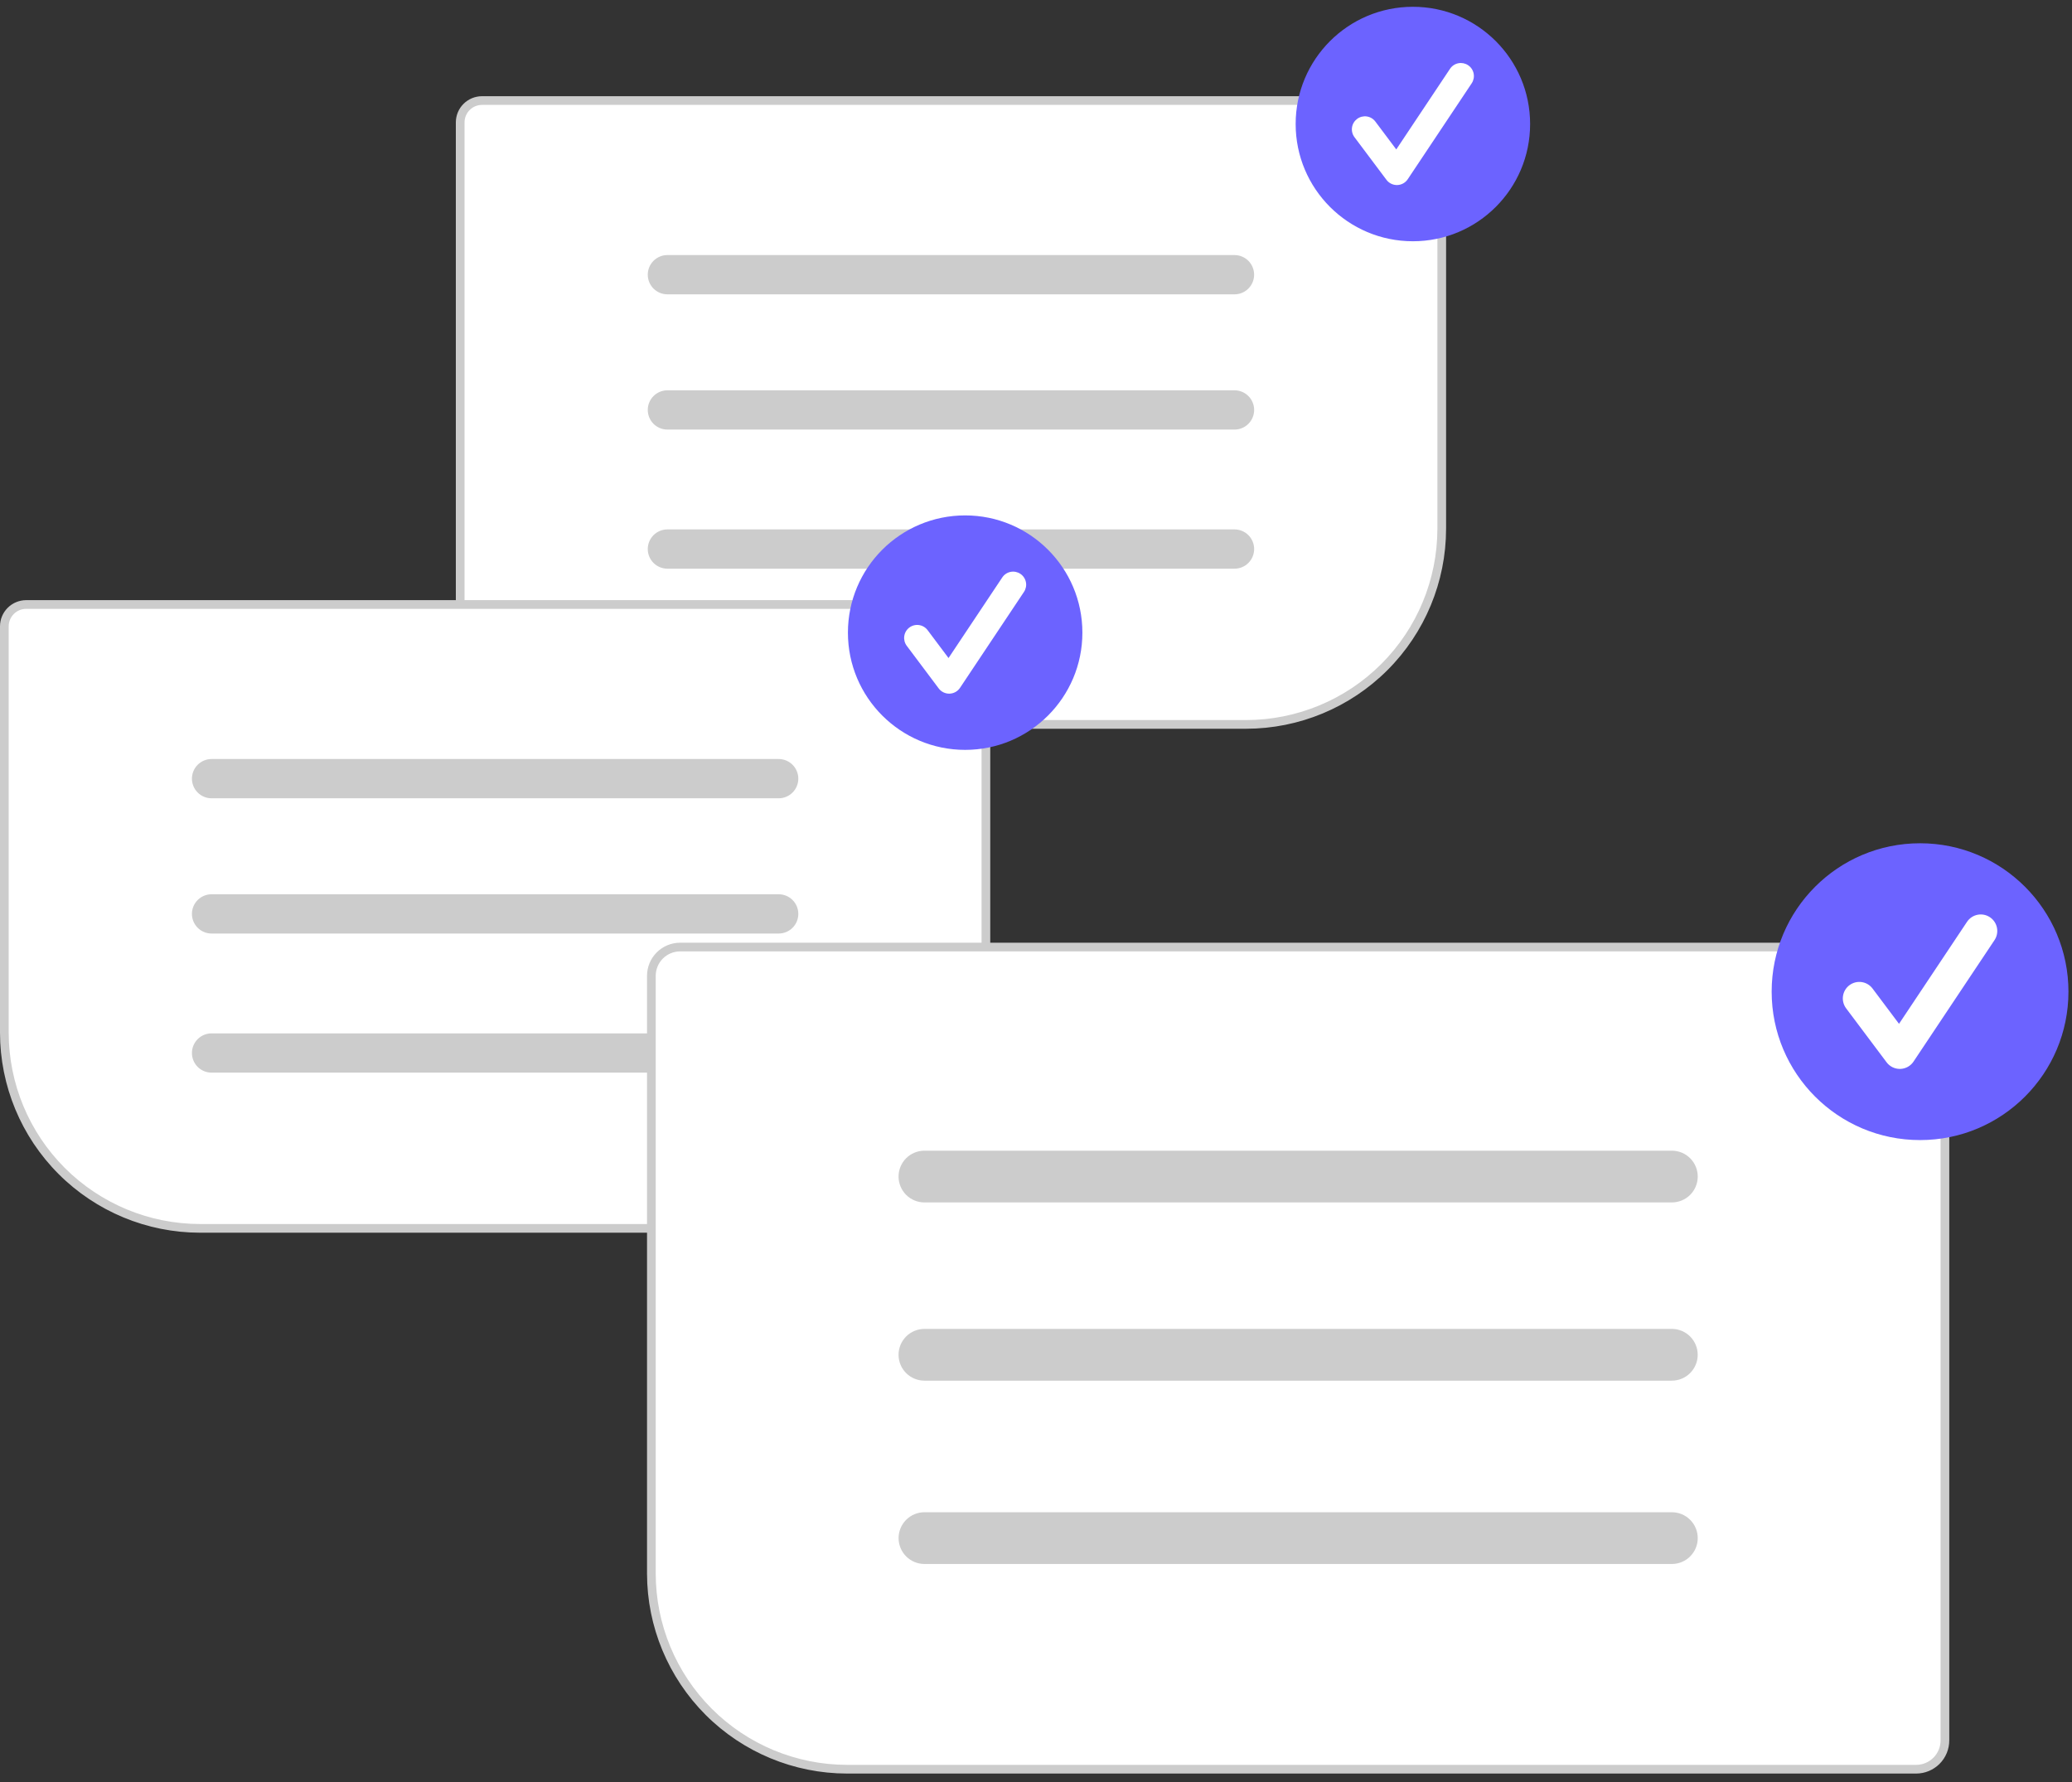 <svg width="300" height="258" viewBox="0 0 300 258" fill="none" xmlns="http://www.w3.org/2000/svg">
<rect x="0" y="0" width="300" height="258" fill="#333333" stroke="none"/>
<g clip-path="url(#clip0_76_234)">
<path d="M180.424 105.195H69.787C68.867 105.194 67.984 104.828 67.333 104.177C66.682 103.526 66.316 102.643 66.315 101.723V17.716C66.316 16.795 66.682 15.912 67.333 15.261C67.984 14.61 68.867 14.244 69.787 14.243H205.588C206.509 14.244 207.391 14.61 208.042 15.261C208.693 15.912 209.06 16.795 209.061 17.716V76.558C209.052 84.151 206.032 91.43 200.664 96.798C195.295 102.167 188.016 105.187 180.424 105.195Z" fill="white"/>
<path d="M180.424 105.51H69.787C68.783 105.509 67.821 105.11 67.111 104.4C66.401 103.69 66.001 102.727 66 101.723V17.716C66.001 16.712 66.4 15.749 67.111 15.039C67.82 14.329 68.783 13.93 69.787 13.928H205.588C206.592 13.93 207.555 14.329 208.265 15.039C208.975 15.749 209.374 16.712 209.375 17.716V76.559C209.367 84.234 206.314 91.593 200.886 97.021C195.458 102.448 188.099 105.501 180.424 105.51ZM69.787 15.187C69.117 15.188 68.474 15.455 68 15.929C67.526 16.403 67.26 17.046 67.259 17.716V101.723C67.26 102.393 67.526 103.036 68 103.51C68.474 103.984 69.117 104.251 69.787 104.251H180.424C187.766 104.243 194.805 101.323 199.996 96.131C205.188 90.94 208.108 83.901 208.117 76.559V17.716C208.116 17.046 207.849 16.403 207.375 15.929C206.901 15.455 206.258 15.188 205.588 15.187H69.787Z" fill="#CCCCCC"/>
<path d="M178.743 42.614H96.631C95.877 42.614 95.154 42.314 94.621 41.781C94.088 41.248 93.789 40.525 93.789 39.771C93.789 39.018 94.088 38.295 94.621 37.762C95.154 37.228 95.877 36.929 96.631 36.929H178.743C179.496 36.93 180.218 37.23 180.75 37.763C181.282 38.296 181.581 39.018 181.581 39.771C181.581 40.525 181.282 41.247 180.75 41.78C180.218 42.313 179.496 42.613 178.743 42.614Z" fill="#CCCCCC"/>
<path d="M178.743 62.194H96.631C95.877 62.194 95.154 61.894 94.621 61.361C94.088 60.828 93.789 60.105 93.789 59.352C93.789 58.598 94.088 57.875 94.621 57.342C95.154 56.809 95.877 56.509 96.631 56.509H178.743C179.497 56.509 180.22 56.809 180.753 57.342C181.286 57.875 181.585 58.598 181.585 59.352C181.585 60.105 181.286 60.828 180.753 61.361C180.22 61.894 179.497 62.194 178.743 62.194Z" fill="#CCCCCC"/>
<path d="M178.743 82.334H96.631C95.877 82.334 95.154 82.035 94.621 81.502C94.088 80.969 93.789 80.246 93.789 79.492C93.789 78.738 94.088 78.015 94.621 77.482C95.154 76.949 95.877 76.649 96.631 76.649H178.743C179.497 76.649 180.22 76.949 180.753 77.482C181.286 78.015 181.585 78.738 181.585 79.492C181.585 80.246 181.286 80.969 180.753 81.502C180.22 82.035 179.497 82.334 178.743 82.334Z" fill="#CCCCCC"/>
<path d="M204.568 34.93C213.943 34.93 221.542 27.331 221.542 17.957C221.542 8.583 213.943 0.983 204.568 0.983C195.194 0.983 187.595 8.583 187.595 17.957C187.595 27.331 195.194 34.93 204.568 34.93Z" fill="#6C63FF"/>
<path d="M202.252 26.791C201.959 26.791 201.67 26.722 201.408 26.591C201.146 26.46 200.918 26.27 200.742 26.035L196.111 19.861C195.962 19.663 195.854 19.437 195.793 19.197C195.731 18.957 195.718 18.707 195.753 18.461C195.788 18.216 195.871 17.98 195.997 17.766C196.123 17.553 196.291 17.367 196.489 17.218C196.687 17.069 196.913 16.961 197.153 16.899C197.393 16.838 197.643 16.824 197.889 16.859C198.134 16.894 198.37 16.977 198.584 17.104C198.797 17.23 198.983 17.397 199.132 17.596L202.162 21.635L209.943 9.963C210.22 9.547 210.652 9.257 211.143 9.159C211.634 9.061 212.144 9.162 212.561 9.44C212.978 9.717 213.267 10.149 213.365 10.64C213.463 11.131 213.362 11.641 213.085 12.058L203.823 25.95C203.656 26.201 203.43 26.409 203.166 26.555C202.902 26.701 202.607 26.782 202.305 26.79C202.287 26.79 202.27 26.791 202.252 26.791Z" fill="white"/>
<path d="M139.588 178.159H28.952C21.36 178.15 14.081 175.131 8.712 169.762C3.344 164.393 0.324 157.114 0.315 149.522V90.679C0.316 89.758 0.683 88.876 1.334 88.225C1.985 87.573 2.867 87.207 3.788 87.206H139.588C140.509 87.207 141.392 87.573 142.043 88.225C142.694 88.876 143.06 89.758 143.061 90.679V174.686C143.06 175.607 142.694 176.489 142.043 177.141C141.392 177.792 140.509 178.158 139.588 178.159Z" fill="white"/>
<path d="M139.588 178.473H28.952C21.276 178.465 13.917 175.412 8.49 169.984C3.062 164.556 0.009 157.197 0 149.522V90.679C0.002 89.675 0.401 88.712 1.111 88.002C1.821 87.292 2.784 86.892 3.788 86.891H139.588C140.593 86.892 141.555 87.292 142.265 88.002C142.976 88.712 143.375 89.675 143.376 90.679V174.686C143.375 175.69 142.976 176.653 142.265 177.363C141.555 178.073 140.593 178.472 139.588 178.473ZM3.788 88.15C3.118 88.151 2.475 88.417 2.001 88.891C1.527 89.366 1.26 90.008 1.259 90.679V149.522C1.268 156.864 4.188 163.903 9.379 169.094C14.571 174.286 21.61 177.206 28.952 177.215H139.588C140.259 177.214 140.902 176.947 141.376 176.473C141.85 175.999 142.117 175.356 142.117 174.686V90.679C142.117 90.008 141.85 89.366 141.376 88.891C140.902 88.417 140.259 88.151 139.588 88.15H3.788Z" fill="#CCCCCC"/>
<path d="M112.744 115.577H30.632C29.878 115.577 29.155 115.277 28.622 114.744C28.089 114.211 27.789 113.488 27.789 112.734C27.789 111.981 28.089 111.258 28.622 110.725C29.155 110.192 29.878 109.892 30.632 109.892H112.744C113.497 109.892 114.22 110.192 114.753 110.725C115.286 111.258 115.586 111.981 115.586 112.734C115.586 113.488 115.286 114.211 114.753 114.744C114.22 115.277 113.497 115.577 112.744 115.577Z" fill="#CCCCCC"/>
<path d="M112.744 135.158H30.632C29.878 135.158 29.155 134.858 28.622 134.325C28.089 133.792 27.789 133.069 27.789 132.315C27.789 131.562 28.089 130.839 28.622 130.306C29.155 129.773 29.878 129.473 30.632 129.473H112.744C113.497 129.473 114.22 129.773 114.753 130.306C115.286 130.839 115.586 131.562 115.586 132.315C115.586 133.069 115.286 133.792 114.753 134.325C114.22 134.858 113.497 135.158 112.744 135.158Z" fill="#CCCCCC"/>
<path d="M112.744 155.298H30.632C29.878 155.298 29.155 154.999 28.622 154.466C28.089 153.933 27.789 153.21 27.789 152.456C27.789 151.702 28.089 150.979 28.622 150.446C29.155 149.913 29.878 149.613 30.632 149.613H112.744C113.497 149.613 114.22 149.913 114.753 150.446C115.286 150.979 115.586 151.702 115.586 152.456C115.586 153.21 115.286 153.933 114.753 154.466C114.22 154.999 113.497 155.298 112.744 155.298Z" fill="#CCCCCC"/>
<path d="M139.742 108.568C149.116 108.568 156.716 100.969 156.716 91.594C156.716 82.22 149.116 74.621 139.742 74.621C130.368 74.621 122.769 82.22 122.769 91.594C122.769 100.969 130.368 108.568 139.742 108.568Z" fill="#6C63FF"/>
<path d="M137.426 100.429C137.133 100.429 136.844 100.36 136.581 100.229C136.319 100.098 136.091 99.908 135.915 99.673L131.285 93.499C131.136 93.301 131.028 93.075 130.966 92.835C130.905 92.595 130.891 92.345 130.926 92.099C130.961 91.854 131.044 91.618 131.171 91.404C131.297 91.191 131.464 91.004 131.662 90.856C131.861 90.707 132.087 90.599 132.327 90.537C132.567 90.476 132.817 90.462 133.062 90.497C133.308 90.532 133.544 90.615 133.757 90.742C133.971 90.868 134.157 91.035 134.306 91.234L137.335 95.272L145.116 83.601C145.394 83.185 145.826 82.895 146.317 82.797C146.808 82.699 147.318 82.8 147.734 83.078C148.151 83.355 148.44 83.787 148.539 84.278C148.637 84.769 148.536 85.279 148.258 85.696L138.997 99.588C138.829 99.839 138.604 100.046 138.34 100.193C138.076 100.339 137.78 100.42 137.478 100.428C137.461 100.428 137.443 100.429 137.426 100.429Z" fill="white"/>
<path d="M277.439 256.463H122.633C115.041 256.454 107.762 253.434 102.393 248.066C97.025 242.697 94.005 235.418 93.996 227.826V141.277C93.998 140.09 94.47 138.952 95.309 138.113C96.148 137.274 97.286 136.802 98.473 136.801H277.439C278.625 136.802 279.763 137.274 280.602 138.113C281.442 138.953 281.914 140.09 281.915 141.277V251.986C281.914 253.173 281.442 254.311 280.602 255.15C279.763 255.989 278.625 256.461 277.439 256.463Z" fill="white"/>
<path d="M277.438 256.777H122.632C114.957 256.768 107.598 253.715 102.17 248.288C96.743 242.86 93.69 235.501 93.681 227.826V141.277C93.682 140.007 94.188 138.789 95.086 137.891C95.984 136.992 97.202 136.487 98.472 136.486H277.438C278.708 136.487 279.926 136.992 280.824 137.891C281.722 138.789 282.227 140.007 282.229 141.277V251.986C282.227 253.256 281.722 254.474 280.824 255.372C279.926 256.27 278.708 256.776 277.438 256.777ZM98.472 137.744C97.536 137.745 96.638 138.118 95.976 138.78C95.313 139.442 94.941 140.34 94.94 141.277V227.826C94.948 235.168 97.868 242.207 103.06 247.398C108.251 252.59 115.29 255.51 122.632 255.518H277.438C278.374 255.517 279.272 255.145 279.934 254.482C280.597 253.82 280.969 252.922 280.97 251.986V141.277C280.969 140.34 280.597 139.443 279.934 138.78C279.272 138.118 278.374 137.745 277.438 137.744H98.472Z" fill="#CCCCCC"/>
<path d="M242.061 174.088H133.849C133.357 174.089 132.869 173.993 132.414 173.805C131.959 173.617 131.546 173.341 131.197 172.993C130.849 172.645 130.573 172.232 130.384 171.777C130.196 171.322 130.099 170.835 130.099 170.343C130.099 169.85 130.196 169.363 130.384 168.908C130.573 168.453 130.849 168.04 131.197 167.692C131.546 167.344 131.959 167.069 132.414 166.881C132.869 166.693 133.357 166.596 133.849 166.597H242.061C242.553 166.596 243.041 166.693 243.496 166.881C243.951 167.069 244.364 167.344 244.713 167.692C245.061 168.04 245.337 168.453 245.526 168.908C245.715 169.363 245.812 169.85 245.812 170.343C245.812 170.835 245.715 171.322 245.526 171.777C245.337 172.232 245.061 172.645 244.713 172.993C244.364 173.341 243.951 173.617 243.496 173.805C243.041 173.993 242.553 174.089 242.061 174.088Z" fill="#CCCCCC"/>
<path d="M242.061 199.893H133.849C133.357 199.894 132.869 199.797 132.414 199.609C131.959 199.421 131.546 199.145 131.197 198.798C130.849 198.45 130.573 198.037 130.384 197.582C130.196 197.127 130.099 196.639 130.099 196.147C130.099 195.655 130.196 195.167 130.384 194.713C130.573 194.258 130.849 193.845 131.197 193.497C131.546 193.149 131.959 192.873 132.414 192.685C132.869 192.497 133.357 192.401 133.849 192.401H242.061C243.054 192.401 244.007 192.796 244.71 193.498C245.412 194.201 245.807 195.154 245.807 196.147C245.807 197.141 245.412 198.093 244.71 198.796C244.007 199.498 243.054 199.893 242.061 199.893Z" fill="#CCCCCC"/>
<path d="M242.061 226.435H133.85C132.856 226.435 131.903 226.04 131.201 225.338C130.498 224.635 130.104 223.682 130.104 222.689C130.104 221.696 130.498 220.743 131.201 220.04C131.903 219.338 132.856 218.943 133.85 218.943H242.061C242.554 218.943 243.041 219.039 243.496 219.227C243.951 219.415 244.365 219.691 244.713 220.039C245.061 220.387 245.338 220.8 245.526 221.254C245.715 221.709 245.812 222.197 245.812 222.689C245.812 223.181 245.715 223.669 245.526 224.124C245.338 224.578 245.061 224.992 244.713 225.339C244.365 225.687 243.951 225.963 243.496 226.151C243.041 226.339 242.554 226.435 242.061 226.435Z" fill="#CCCCCC"/>
<path d="M278 165.062C289.867 165.062 299.486 155.442 299.486 143.575C299.486 131.709 289.867 122.089 278 122.089C266.133 122.089 256.514 131.709 256.514 143.575C256.514 155.442 266.133 165.062 278 165.062Z" fill="#6C63FF"/>
<path d="M275.069 154.758C274.697 154.758 274.332 154.672 274 154.506C273.668 154.34 273.379 154.099 273.157 153.802L267.295 145.986C267.107 145.735 266.97 145.45 266.892 145.146C266.814 144.841 266.797 144.525 266.841 144.214C266.885 143.904 266.991 143.605 267.15 143.335C267.31 143.065 267.522 142.829 267.773 142.64C268.024 142.452 268.31 142.315 268.614 142.237C268.918 142.159 269.234 142.142 269.545 142.186C269.856 142.231 270.155 142.336 270.425 142.496C270.695 142.656 270.931 142.867 271.119 143.118L274.954 148.231L284.804 133.457C285.156 132.931 285.702 132.565 286.323 132.441C286.945 132.318 287.589 132.445 288.116 132.797C288.643 133.148 289.009 133.694 289.134 134.315C289.259 134.936 289.132 135.581 288.781 136.109L277.057 153.694C276.845 154.012 276.56 154.275 276.226 154.46C275.891 154.645 275.517 154.747 275.135 154.758C275.113 154.758 275.091 154.758 275.069 154.758Z" fill="white"/>
</g>
<defs>
<clipPath id="clip0_76_234">
<rect width="299.606" height="256.537" fill="white" transform="translate(0 0.983)"/>
</clipPath>
</defs>
</svg>
